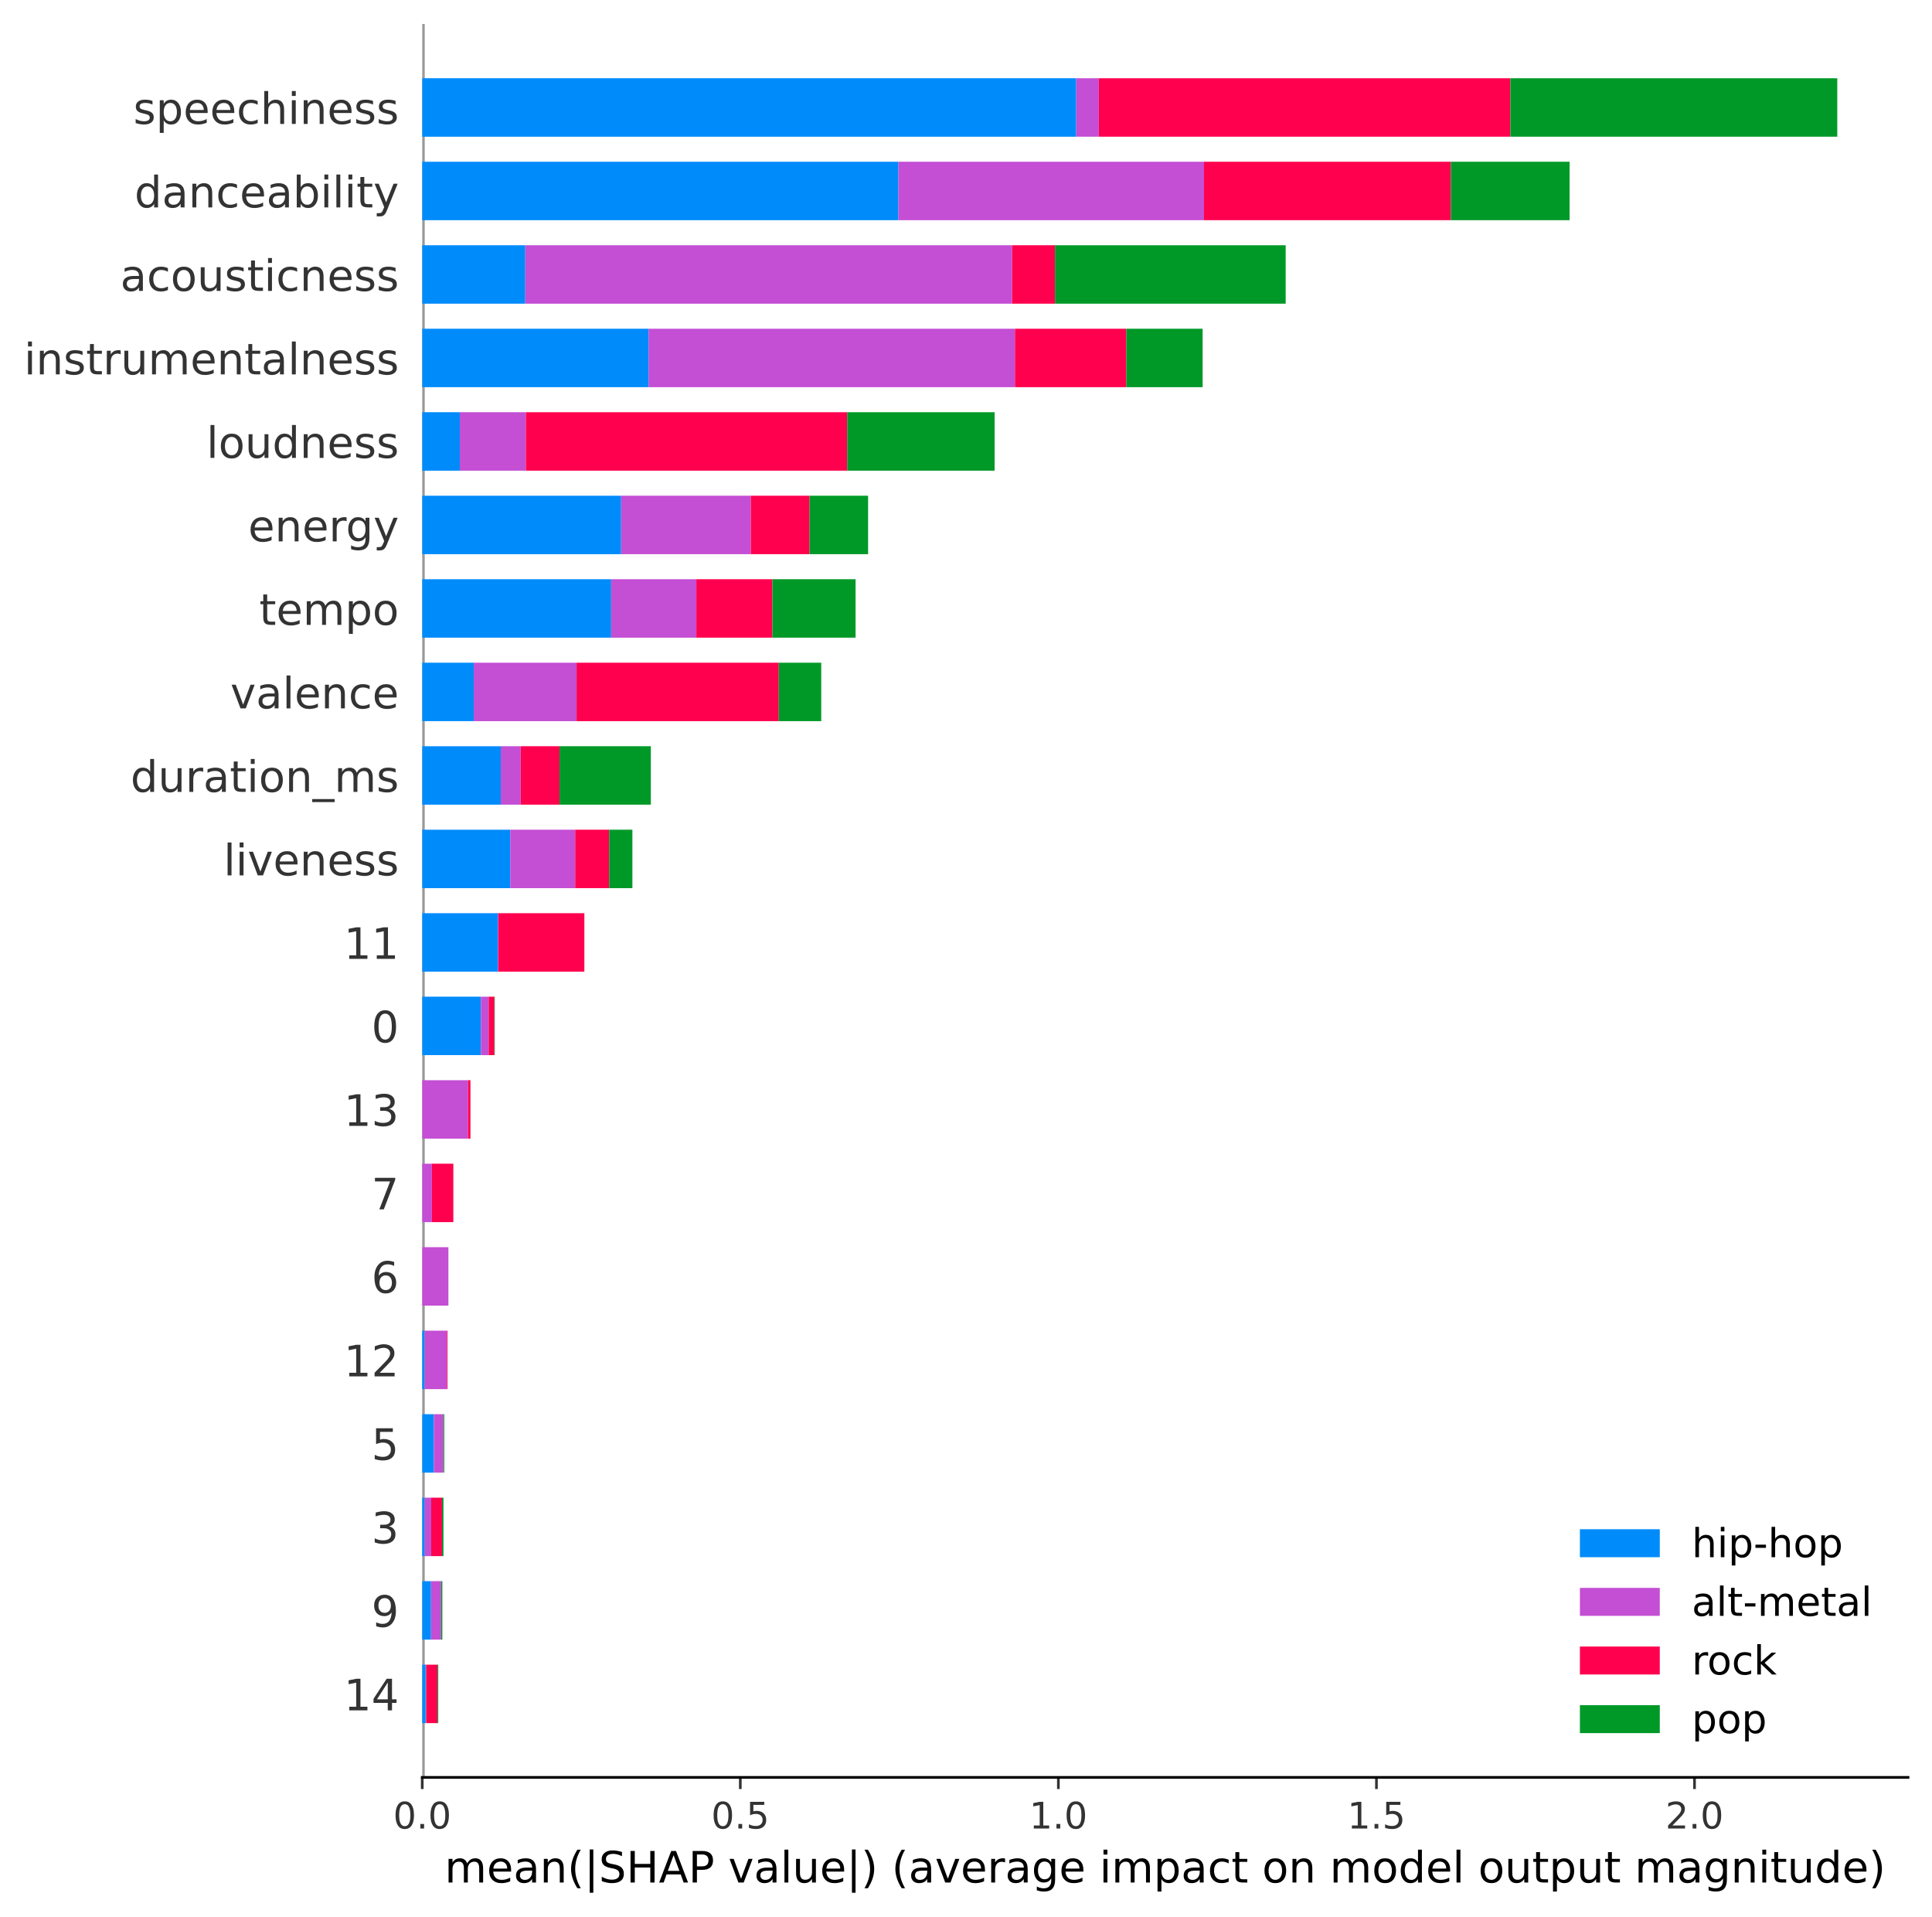 <?xml version="1.0" encoding="utf-8" standalone="no"?>
<!DOCTYPE svg PUBLIC "-//W3C//DTD SVG 1.1//EN"
  "http://www.w3.org/Graphics/SVG/1.1/DTD/svg11.dtd">
<!-- Created with matplotlib (https://matplotlib.org/) -->
<svg height="575.726pt" version="1.1" viewBox="0 0 580.459 575.726" width="580.459pt" xmlns="http://www.w3.org/2000/svg" xmlns:xlink="http://www.w3.org/1999/xlink">
 <defs>
  <style type="text/css">
*{stroke-linecap:butt;stroke-linejoin:round;}
  </style>
 </defs>
 <g id="figure_1">
  <g id="patch_1">
   <path d="M 0 575.726 
L 580.459 575.726 
L 580.459 0 
L 0 0 
z
" style="fill:#ffffff;"/>
  </g>
  <g id="axes_1">
   <g id="patch_2">
    <path d="M 126.859 533.88 
L 573.259 533.88 
L 573.259 7.2 
L 126.859 7.2 
z
" style="fill:#ffffff;"/>
   </g>
   <g id="line2d_1">
    <path clip-path="url(#pf72fa25161)" d="M 126.859 533.88 
L 126.859 7.2 
" style="fill:none;stroke:#999999;stroke-linecap:square;stroke-width:1.5;"/>
   </g>
   <g id="patch_3">
    <path clip-path="url(#pf72fa25161)" d="M 126.859 517.578 
L 127.901 517.578 
L 127.901 500.022 
L 126.859 500.022 
z
" style="fill:#008bfb;"/>
   </g>
   <g id="patch_4">
    <path clip-path="url(#pf72fa25161)" d="M 126.859 492.498 
L 129.501 492.498 
L 129.501 474.942 
L 126.859 474.942 
z
" style="fill:#008bfb;"/>
   </g>
   <g id="patch_5">
    <path clip-path="url(#pf72fa25161)" d="M 126.859 467.418 
L 127.61 467.418 
L 127.61 449.862 
L 126.859 449.862 
z
" style="fill:#008bfb;"/>
   </g>
   <g id="patch_6">
    <path clip-path="url(#pf72fa25161)" d="M 126.859 442.338 
L 130.352 442.338 
L 130.352 424.782 
L 126.859 424.782 
z
" style="fill:#008bfb;"/>
   </g>
   <g id="patch_7">
    <path clip-path="url(#pf72fa25161)" d="M 126.859 417.258 
L 127.59 417.258 
L 127.59 399.702 
L 126.859 399.702 
z
" style="fill:#008bfb;"/>
   </g>
   <g id="patch_8">
    <path clip-path="url(#pf72fa25161)" d="M 126.859 392.178 
L 126.859 392.178 
L 126.859 374.622 
L 126.859 374.622 
z
" style="fill:#008bfb;"/>
   </g>
   <g id="patch_9">
    <path clip-path="url(#pf72fa25161)" d="M 126.859 367.098 
L 126.859 367.098 
L 126.859 349.542 
L 126.859 349.542 
z
" style="fill:#008bfb;"/>
   </g>
   <g id="patch_10">
    <path clip-path="url(#pf72fa25161)" d="M 126.859 342.018 
L 126.859 342.018 
L 126.859 324.462 
L 126.859 324.462 
z
" style="fill:#008bfb;"/>
   </g>
   <g id="patch_11">
    <path clip-path="url(#pf72fa25161)" d="M 126.859 316.938 
L 144.492 316.938 
L 144.492 299.382 
L 126.859 299.382 
z
" style="fill:#008bfb;"/>
   </g>
   <g id="patch_12">
    <path clip-path="url(#pf72fa25161)" d="M 126.859 291.858 
L 149.553 291.858 
L 149.553 274.302 
L 126.859 274.302 
z
" style="fill:#008bfb;"/>
   </g>
   <g id="patch_13">
    <path clip-path="url(#pf72fa25161)" d="M 126.859 266.778 
L 153.298 266.778 
L 153.298 249.222 
L 126.859 249.222 
z
" style="fill:#008bfb;"/>
   </g>
   <g id="patch_14">
    <path clip-path="url(#pf72fa25161)" d="M 126.859 241.698 
L 150.453 241.698 
L 150.453 224.142 
L 126.859 224.142 
z
" style="fill:#008bfb;"/>
   </g>
   <g id="patch_15">
    <path clip-path="url(#pf72fa25161)" d="M 126.859 216.618 
L 142.336 216.618 
L 142.336 199.062 
L 126.859 199.062 
z
" style="fill:#008bfb;"/>
   </g>
   <g id="patch_16">
    <path clip-path="url(#pf72fa25161)" d="M 126.859 191.538 
L 183.623 191.538 
L 183.623 173.982 
L 126.859 173.982 
z
" style="fill:#008bfb;"/>
   </g>
   <g id="patch_17">
    <path clip-path="url(#pf72fa25161)" d="M 126.859 166.458 
L 186.623 166.458 
L 186.623 148.902 
L 126.859 148.902 
z
" style="fill:#008bfb;"/>
   </g>
   <g id="patch_18">
    <path clip-path="url(#pf72fa25161)" d="M 126.859 141.378 
L 138.146 141.378 
L 138.146 123.822 
L 126.859 123.822 
z
" style="fill:#008bfb;"/>
   </g>
   <g id="patch_19">
    <path clip-path="url(#pf72fa25161)" d="M 126.859 116.298 
L 194.873 116.298 
L 194.873 98.742 
L 126.859 98.742 
z
" style="fill:#008bfb;"/>
   </g>
   <g id="patch_20">
    <path clip-path="url(#pf72fa25161)" d="M 126.859 91.218 
L 157.82 91.218 
L 157.82 73.662 
L 126.859 73.662 
z
" style="fill:#008bfb;"/>
   </g>
   <g id="patch_21">
    <path clip-path="url(#pf72fa25161)" d="M 126.859 66.138 
L 269.934 66.138 
L 269.934 48.582 
L 126.859 48.582 
z
" style="fill:#008bfb;"/>
   </g>
   <g id="patch_22">
    <path clip-path="url(#pf72fa25161)" d="M 126.859 41.058 
L 323.347 41.058 
L 323.347 23.502 
L 126.859 23.502 
z
" style="fill:#008bfb;"/>
   </g>
   <g id="patch_23">
    <path clip-path="url(#pf72fa25161)" d="M 127.901 517.578 
L 128.038 517.578 
L 128.038 500.022 
L 127.901 500.022 
z
" style="fill:#c44ed4;"/>
   </g>
   <g id="patch_24">
    <path clip-path="url(#pf72fa25161)" d="M 129.501 492.498 
L 132.544 492.498 
L 132.544 474.942 
L 129.501 474.942 
z
" style="fill:#c44ed4;"/>
   </g>
   <g id="patch_25">
    <path clip-path="url(#pf72fa25161)" d="M 127.61 467.418 
L 129.558 467.418 
L 129.558 449.862 
L 127.61 449.862 
z
" style="fill:#c44ed4;"/>
   </g>
   <g id="patch_26">
    <path clip-path="url(#pf72fa25161)" d="M 130.352 442.338 
L 133.219 442.338 
L 133.219 424.782 
L 130.352 424.782 
z
" style="fill:#c44ed4;"/>
   </g>
   <g id="patch_27">
    <path clip-path="url(#pf72fa25161)" d="M 127.59 417.258 
L 134.285 417.258 
L 134.285 399.702 
L 127.59 399.702 
z
" style="fill:#c44ed4;"/>
   </g>
   <g id="patch_28">
    <path clip-path="url(#pf72fa25161)" d="M 126.859 392.178 
L 134.721 392.178 
L 134.721 374.622 
L 126.859 374.622 
z
" style="fill:#c44ed4;"/>
   </g>
   <g id="patch_29">
    <path clip-path="url(#pf72fa25161)" d="M 126.859 367.098 
L 129.763 367.098 
L 129.763 349.542 
L 126.859 349.542 
z
" style="fill:#c44ed4;"/>
   </g>
   <g id="patch_30">
    <path clip-path="url(#pf72fa25161)" d="M 126.859 342.018 
L 140.591 342.018 
L 140.591 324.462 
L 126.859 324.462 
z
" style="fill:#c44ed4;"/>
   </g>
   <g id="patch_31">
    <path clip-path="url(#pf72fa25161)" d="M 144.492 316.938 
L 146.815 316.938 
L 146.815 299.382 
L 144.492 299.382 
z
" style="fill:#c44ed4;"/>
   </g>
   <g id="patch_32">
    <path clip-path="url(#pf72fa25161)" d="M 149.553 291.858 
L 149.764 291.858 
L 149.764 274.302 
L 149.553 274.302 
z
" style="fill:#c44ed4;"/>
   </g>
   <g id="patch_33">
    <path clip-path="url(#pf72fa25161)" d="M 153.298 266.778 
L 172.811 266.778 
L 172.811 249.222 
L 153.298 249.222 
z
" style="fill:#c44ed4;"/>
   </g>
   <g id="patch_34">
    <path clip-path="url(#pf72fa25161)" d="M 150.453 241.698 
L 156.444 241.698 
L 156.444 224.142 
L 150.453 224.142 
z
" style="fill:#c44ed4;"/>
   </g>
   <g id="patch_35">
    <path clip-path="url(#pf72fa25161)" d="M 142.336 216.618 
L 173.233 216.618 
L 173.233 199.062 
L 142.336 199.062 
z
" style="fill:#c44ed4;"/>
   </g>
   <g id="patch_36">
    <path clip-path="url(#pf72fa25161)" d="M 183.623 191.538 
L 209.219 191.538 
L 209.219 173.982 
L 183.623 173.982 
z
" style="fill:#c44ed4;"/>
   </g>
   <g id="patch_37">
    <path clip-path="url(#pf72fa25161)" d="M 186.623 166.458 
L 225.564 166.458 
L 225.564 148.902 
L 186.623 148.902 
z
" style="fill:#c44ed4;"/>
   </g>
   <g id="patch_38">
    <path clip-path="url(#pf72fa25161)" d="M 138.146 141.378 
L 157.982 141.378 
L 157.982 123.822 
L 138.146 123.822 
z
" style="fill:#c44ed4;"/>
   </g>
   <g id="patch_39">
    <path clip-path="url(#pf72fa25161)" d="M 194.873 116.298 
L 304.936 116.298 
L 304.936 98.742 
L 194.873 98.742 
z
" style="fill:#c44ed4;"/>
   </g>
   <g id="patch_40">
    <path clip-path="url(#pf72fa25161)" d="M 157.82 91.218 
L 304.091 91.218 
L 304.091 73.662 
L 157.82 73.662 
z
" style="fill:#c44ed4;"/>
   </g>
   <g id="patch_41">
    <path clip-path="url(#pf72fa25161)" d="M 269.934 66.138 
L 361.737 66.138 
L 361.737 48.582 
L 269.934 48.582 
z
" style="fill:#c44ed4;"/>
   </g>
   <g id="patch_42">
    <path clip-path="url(#pf72fa25161)" d="M 323.347 41.058 
L 330.138 41.058 
L 330.138 23.502 
L 323.347 23.502 
z
" style="fill:#c44ed4;"/>
   </g>
   <g id="patch_43">
    <path clip-path="url(#pf72fa25161)" d="M 128.038 517.578 
L 131.444 517.578 
L 131.444 500.022 
L 128.038 500.022 
z
" style="fill:#ff004f;"/>
   </g>
   <g id="patch_44">
    <path clip-path="url(#pf72fa25161)" d="M 132.544 492.498 
L 132.544 492.498 
L 132.544 474.942 
L 132.544 474.942 
z
" style="fill:#ff004f;"/>
   </g>
   <g id="patch_45">
    <path clip-path="url(#pf72fa25161)" d="M 129.558 467.418 
L 132.801 467.418 
L 132.801 449.862 
L 129.558 449.862 
z
" style="fill:#ff004f;"/>
   </g>
   <g id="patch_46">
    <path clip-path="url(#pf72fa25161)" d="M 133.219 442.338 
L 133.219 442.338 
L 133.219 424.782 
L 133.219 424.782 
z
" style="fill:#ff004f;"/>
   </g>
   <g id="patch_47">
    <path clip-path="url(#pf72fa25161)" d="M 134.285 417.258 
L 134.482 417.258 
L 134.482 399.702 
L 134.285 399.702 
z
" style="fill:#ff004f;"/>
   </g>
   <g id="patch_48">
    <path clip-path="url(#pf72fa25161)" d="M 134.721 392.178 
L 134.721 392.178 
L 134.721 374.622 
L 134.721 374.622 
z
" style="fill:#ff004f;"/>
   </g>
   <g id="patch_49">
    <path clip-path="url(#pf72fa25161)" d="M 129.763 367.098 
L 136.204 367.098 
L 136.204 349.542 
L 129.763 349.542 
z
" style="fill:#ff004f;"/>
   </g>
   <g id="patch_50">
    <path clip-path="url(#pf72fa25161)" d="M 140.591 342.018 
L 141.345 342.018 
L 141.345 324.462 
L 140.591 324.462 
z
" style="fill:#ff004f;"/>
   </g>
   <g id="patch_51">
    <path clip-path="url(#pf72fa25161)" d="M 146.815 316.938 
L 148.543 316.938 
L 148.543 299.382 
L 146.815 299.382 
z
" style="fill:#ff004f;"/>
   </g>
   <g id="patch_52">
    <path clip-path="url(#pf72fa25161)" d="M 149.764 291.858 
L 175.568 291.858 
L 175.568 274.302 
L 149.764 274.302 
z
" style="fill:#ff004f;"/>
   </g>
   <g id="patch_53">
    <path clip-path="url(#pf72fa25161)" d="M 172.811 266.778 
L 183.025 266.778 
L 183.025 249.222 
L 172.811 249.222 
z
" style="fill:#ff004f;"/>
   </g>
   <g id="patch_54">
    <path clip-path="url(#pf72fa25161)" d="M 156.444 241.698 
L 168.089 241.698 
L 168.089 224.142 
L 156.444 224.142 
z
" style="fill:#ff004f;"/>
   </g>
   <g id="patch_55">
    <path clip-path="url(#pf72fa25161)" d="M 173.233 216.618 
L 233.984 216.618 
L 233.984 199.062 
L 173.233 199.062 
z
" style="fill:#ff004f;"/>
   </g>
   <g id="patch_56">
    <path clip-path="url(#pf72fa25161)" d="M 209.219 191.538 
L 232.06 191.538 
L 232.06 173.982 
L 209.219 173.982 
z
" style="fill:#ff004f;"/>
   </g>
   <g id="patch_57">
    <path clip-path="url(#pf72fa25161)" d="M 225.564 166.458 
L 243.229 166.458 
L 243.229 148.902 
L 225.564 148.902 
z
" style="fill:#ff004f;"/>
   </g>
   <g id="patch_58">
    <path clip-path="url(#pf72fa25161)" d="M 157.982 141.378 
L 254.544 141.378 
L 254.544 123.822 
L 157.982 123.822 
z
" style="fill:#ff004f;"/>
   </g>
   <g id="patch_59">
    <path clip-path="url(#pf72fa25161)" d="M 304.936 116.298 
L 338.392 116.298 
L 338.392 98.742 
L 304.936 98.742 
z
" style="fill:#ff004f;"/>
   </g>
   <g id="patch_60">
    <path clip-path="url(#pf72fa25161)" d="M 304.091 91.218 
L 316.969 91.218 
L 316.969 73.662 
L 304.091 73.662 
z
" style="fill:#ff004f;"/>
   </g>
   <g id="patch_61">
    <path clip-path="url(#pf72fa25161)" d="M 361.737 66.138 
L 435.911 66.138 
L 435.911 48.582 
L 361.737 48.582 
z
" style="fill:#ff004f;"/>
   </g>
   <g id="patch_62">
    <path clip-path="url(#pf72fa25161)" d="M 330.138 41.058 
L 453.784 41.058 
L 453.784 23.502 
L 330.138 23.502 
z
" style="fill:#ff004f;"/>
   </g>
   <g id="patch_63">
    <path clip-path="url(#pf72fa25161)" d="M 131.444 517.578 
L 131.68 517.578 
L 131.68 500.022 
L 131.444 500.022 
z
" style="fill:#009928;"/>
   </g>
   <g id="patch_64">
    <path clip-path="url(#pf72fa25161)" d="M 132.544 492.498 
L 132.901 492.498 
L 132.901 474.942 
L 132.544 474.942 
z
" style="fill:#009928;"/>
   </g>
   <g id="patch_65">
    <path clip-path="url(#pf72fa25161)" d="M 132.801 467.418 
L 133.241 467.418 
L 133.241 449.862 
L 132.801 449.862 
z
" style="fill:#009928;"/>
   </g>
   <g id="patch_66">
    <path clip-path="url(#pf72fa25161)" d="M 133.219 442.338 
L 133.471 442.338 
L 133.471 424.782 
L 133.219 424.782 
z
" style="fill:#009928;"/>
   </g>
   <g id="patch_67">
    <path clip-path="url(#pf72fa25161)" d="M 134.482 417.258 
L 134.482 417.258 
L 134.482 399.702 
L 134.482 399.702 
z
" style="fill:#009928;"/>
   </g>
   <g id="patch_68">
    <path clip-path="url(#pf72fa25161)" d="M 134.721 392.178 
L 134.721 392.178 
L 134.721 374.622 
L 134.721 374.622 
z
" style="fill:#009928;"/>
   </g>
   <g id="patch_69">
    <path clip-path="url(#pf72fa25161)" d="M 136.204 367.098 
L 136.204 367.098 
L 136.204 349.542 
L 136.204 349.542 
z
" style="fill:#009928;"/>
   </g>
   <g id="patch_70">
    <path clip-path="url(#pf72fa25161)" d="M 141.345 342.018 
L 141.345 342.018 
L 141.345 324.462 
L 141.345 324.462 
z
" style="fill:#009928;"/>
   </g>
   <g id="patch_71">
    <path clip-path="url(#pf72fa25161)" d="M 148.543 316.938 
L 148.658 316.938 
L 148.658 299.382 
L 148.543 299.382 
z
" style="fill:#009928;"/>
   </g>
   <g id="patch_72">
    <path clip-path="url(#pf72fa25161)" d="M 175.568 291.858 
L 175.568 291.858 
L 175.568 274.302 
L 175.568 274.302 
z
" style="fill:#009928;"/>
   </g>
   <g id="patch_73">
    <path clip-path="url(#pf72fa25161)" d="M 183.025 266.778 
L 190 266.778 
L 190 249.222 
L 183.025 249.222 
z
" style="fill:#009928;"/>
   </g>
   <g id="patch_74">
    <path clip-path="url(#pf72fa25161)" d="M 168.089 241.698 
L 195.545 241.698 
L 195.545 224.142 
L 168.089 224.142 
z
" style="fill:#009928;"/>
   </g>
   <g id="patch_75">
    <path clip-path="url(#pf72fa25161)" d="M 233.984 216.618 
L 246.735 216.618 
L 246.735 199.062 
L 233.984 199.062 
z
" style="fill:#009928;"/>
   </g>
   <g id="patch_76">
    <path clip-path="url(#pf72fa25161)" d="M 232.06 191.538 
L 257.054 191.538 
L 257.054 173.982 
L 232.06 173.982 
z
" style="fill:#009928;"/>
   </g>
   <g id="patch_77">
    <path clip-path="url(#pf72fa25161)" d="M 243.229 166.458 
L 260.817 166.458 
L 260.817 148.902 
L 243.229 148.902 
z
" style="fill:#009928;"/>
   </g>
   <g id="patch_78">
    <path clip-path="url(#pf72fa25161)" d="M 254.544 141.378 
L 298.831 141.378 
L 298.831 123.822 
L 254.544 123.822 
z
" style="fill:#009928;"/>
   </g>
   <g id="patch_79">
    <path clip-path="url(#pf72fa25161)" d="M 338.392 116.298 
L 361.326 116.298 
L 361.326 98.742 
L 338.392 98.742 
z
" style="fill:#009928;"/>
   </g>
   <g id="patch_80">
    <path clip-path="url(#pf72fa25161)" d="M 316.969 91.218 
L 386.273 91.218 
L 386.273 73.662 
L 316.969 73.662 
z
" style="fill:#009928;"/>
   </g>
   <g id="patch_81">
    <path clip-path="url(#pf72fa25161)" d="M 435.911 66.138 
L 471.577 66.138 
L 471.577 48.582 
L 435.911 48.582 
z
" style="fill:#009928;"/>
   </g>
   <g id="patch_82">
    <path clip-path="url(#pf72fa25161)" d="M 453.784 41.058 
L 552.002 41.058 
L 552.002 23.502 
L 453.784 23.502 
z
" style="fill:#009928;"/>
   </g>
   <g id="matplotlib.axis_1">
    <g id="xtick_1">
     <g id="line2d_2">
      <defs>
       <path d="M 0 0 
L 0 3.5 
" id="mc606ac7e5a" style="stroke:#333333;stroke-width:0.8;"/>
      </defs>
      <g>
       <use style="fill:#333333;stroke:#333333;stroke-width:0.8;" x="126.859" xlink:href="#mc606ac7e5a" y="533.88"/>
      </g>
     </g>
     <g id="text_1">
      <!-- 0.0 -->
      <defs>
       <path d="M 31.781 66.406 
Q 24.172 66.406 20.328 58.906 
Q 16.5 51.422 16.5 36.375 
Q 16.5 21.391 20.328 13.891 
Q 24.172 6.391 31.781 6.391 
Q 39.453 6.391 43.281 13.891 
Q 47.125 21.391 47.125 36.375 
Q 47.125 51.422 43.281 58.906 
Q 39.453 66.406 31.781 66.406 
z
M 31.781 74.219 
Q 44.047 74.219 50.516 64.516 
Q 56.984 54.828 56.984 36.375 
Q 56.984 17.969 50.516 8.266 
Q 44.047 -1.422 31.781 -1.422 
Q 19.531 -1.422 13.062 8.266 
Q 6.594 17.969 6.594 36.375 
Q 6.594 54.828 13.062 64.516 
Q 19.531 74.219 31.781 74.219 
z
" id="DejaVuSans-48"/>
       <path d="M 10.688 12.406 
L 21 12.406 
L 21 0 
L 10.688 0 
z
" id="DejaVuSans-46"/>
      </defs>
      <g style="fill:#333333;" transform="translate(118.112 549.238)scale(0.11 -0.11)">
       <use xlink:href="#DejaVuSans-48"/>
       <use x="63.623" xlink:href="#DejaVuSans-46"/>
       <use x="95.41" xlink:href="#DejaVuSans-48"/>
      </g>
     </g>
    </g>
    <g id="xtick_2">
     <g id="line2d_3">
      <g>
       <use style="fill:#333333;stroke:#333333;stroke-width:0.8;" x="222.421" xlink:href="#mc606ac7e5a" y="533.88"/>
      </g>
     </g>
     <g id="text_2">
      <!-- 0.5 -->
      <defs>
       <path d="M 10.797 72.906 
L 49.516 72.906 
L 49.516 64.594 
L 19.828 64.594 
L 19.828 46.734 
Q 21.969 47.469 24.109 47.828 
Q 26.266 48.188 28.422 48.188 
Q 40.625 48.188 47.75 41.5 
Q 54.891 34.812 54.891 23.391 
Q 54.891 11.625 47.562 5.094 
Q 40.234 -1.422 26.906 -1.422 
Q 22.312 -1.422 17.547 -0.641 
Q 12.797 0.141 7.719 1.703 
L 7.719 11.625 
Q 12.109 9.234 16.797 8.062 
Q 21.484 6.891 26.703 6.891 
Q 35.156 6.891 40.078 11.328 
Q 45.016 15.766 45.016 23.391 
Q 45.016 31 40.078 35.438 
Q 35.156 39.891 26.703 39.891 
Q 22.75 39.891 18.812 39.016 
Q 14.891 38.141 10.797 36.281 
z
" id="DejaVuSans-53"/>
      </defs>
      <g style="fill:#333333;" transform="translate(213.674 549.238)scale(0.11 -0.11)">
       <use xlink:href="#DejaVuSans-48"/>
       <use x="63.623" xlink:href="#DejaVuSans-46"/>
       <use x="95.41" xlink:href="#DejaVuSans-53"/>
      </g>
     </g>
    </g>
    <g id="xtick_3">
     <g id="line2d_4">
      <g>
       <use style="fill:#333333;stroke:#333333;stroke-width:0.8;" x="317.983" xlink:href="#mc606ac7e5a" y="533.88"/>
      </g>
     </g>
     <g id="text_3">
      <!-- 1.0 -->
      <defs>
       <path d="M 12.406 8.297 
L 28.516 8.297 
L 28.516 63.922 
L 10.984 60.406 
L 10.984 69.391 
L 28.422 72.906 
L 38.281 72.906 
L 38.281 8.297 
L 54.391 8.297 
L 54.391 0 
L 12.406 0 
z
" id="DejaVuSans-49"/>
      </defs>
      <g style="fill:#333333;" transform="translate(309.236 549.238)scale(0.11 -0.11)">
       <use xlink:href="#DejaVuSans-49"/>
       <use x="63.623" xlink:href="#DejaVuSans-46"/>
       <use x="95.41" xlink:href="#DejaVuSans-48"/>
      </g>
     </g>
    </g>
    <g id="xtick_4">
     <g id="line2d_5">
      <g>
       <use style="fill:#333333;stroke:#333333;stroke-width:0.8;" x="413.545" xlink:href="#mc606ac7e5a" y="533.88"/>
      </g>
     </g>
     <g id="text_4">
      <!-- 1.5 -->
      <g style="fill:#333333;" transform="translate(404.798 549.238)scale(0.11 -0.11)">
       <use xlink:href="#DejaVuSans-49"/>
       <use x="63.623" xlink:href="#DejaVuSans-46"/>
       <use x="95.41" xlink:href="#DejaVuSans-53"/>
      </g>
     </g>
    </g>
    <g id="xtick_5">
     <g id="line2d_6">
      <g>
       <use style="fill:#333333;stroke:#333333;stroke-width:0.8;" x="509.107" xlink:href="#mc606ac7e5a" y="533.88"/>
      </g>
     </g>
     <g id="text_5">
      <!-- 2.0 -->
      <defs>
       <path d="M 19.188 8.297 
L 53.609 8.297 
L 53.609 0 
L 7.328 0 
L 7.328 8.297 
Q 12.938 14.109 22.625 23.891 
Q 32.328 33.688 34.812 36.531 
Q 39.547 41.844 41.422 45.531 
Q 43.312 49.219 43.312 52.781 
Q 43.312 58.594 39.234 62.25 
Q 35.156 65.922 28.609 65.922 
Q 23.969 65.922 18.812 64.312 
Q 13.672 62.703 7.812 59.422 
L 7.812 69.391 
Q 13.766 71.781 18.938 73 
Q 24.125 74.219 28.422 74.219 
Q 39.75 74.219 46.484 68.547 
Q 53.219 62.891 53.219 53.422 
Q 53.219 48.922 51.531 44.891 
Q 49.859 40.875 45.406 35.406 
Q 44.188 33.984 37.641 27.219 
Q 31.109 20.453 19.188 8.297 
z
" id="DejaVuSans-50"/>
      </defs>
      <g style="fill:#333333;" transform="translate(500.36 549.238)scale(0.11 -0.11)">
       <use xlink:href="#DejaVuSans-50"/>
       <use x="63.623" xlink:href="#DejaVuSans-46"/>
       <use x="95.41" xlink:href="#DejaVuSans-48"/>
      </g>
     </g>
    </g>
    <g id="text_6">
     <!-- mean(|SHAP value|) (average impact on model output magnitude) -->
     <defs>
      <path d="M 52 44.188 
Q 55.375 50.25 60.062 53.125 
Q 64.75 56 71.094 56 
Q 79.641 56 84.281 50.016 
Q 88.922 44.047 88.922 33.016 
L 88.922 0 
L 79.891 0 
L 79.891 32.719 
Q 79.891 40.578 77.094 44.375 
Q 74.312 48.188 68.609 48.188 
Q 61.625 48.188 57.562 43.547 
Q 53.516 38.922 53.516 30.906 
L 53.516 0 
L 44.484 0 
L 44.484 32.719 
Q 44.484 40.625 41.703 44.406 
Q 38.922 48.188 33.109 48.188 
Q 26.219 48.188 22.156 43.531 
Q 18.109 38.875 18.109 30.906 
L 18.109 0 
L 9.078 0 
L 9.078 54.688 
L 18.109 54.688 
L 18.109 46.188 
Q 21.188 51.219 25.484 53.609 
Q 29.781 56 35.688 56 
Q 41.656 56 45.828 52.969 
Q 50 49.953 52 44.188 
z
" id="DejaVuSans-109"/>
      <path d="M 56.203 29.594 
L 56.203 25.203 
L 14.891 25.203 
Q 15.484 15.922 20.484 11.062 
Q 25.484 6.203 34.422 6.203 
Q 39.594 6.203 44.453 7.469 
Q 49.312 8.734 54.109 11.281 
L 54.109 2.781 
Q 49.266 0.734 44.188 -0.344 
Q 39.109 -1.422 33.891 -1.422 
Q 20.797 -1.422 13.156 6.188 
Q 5.516 13.812 5.516 26.812 
Q 5.516 40.234 12.766 48.109 
Q 20.016 56 32.328 56 
Q 43.359 56 49.781 48.891 
Q 56.203 41.797 56.203 29.594 
z
M 47.219 32.234 
Q 47.125 39.594 43.094 43.984 
Q 39.062 48.391 32.422 48.391 
Q 24.906 48.391 20.391 44.141 
Q 15.875 39.891 15.188 32.172 
z
" id="DejaVuSans-101"/>
      <path d="M 34.281 27.484 
Q 23.391 27.484 19.188 25 
Q 14.984 22.516 14.984 16.5 
Q 14.984 11.719 18.141 8.906 
Q 21.297 6.109 26.703 6.109 
Q 34.188 6.109 38.703 11.406 
Q 43.219 16.703 43.219 25.484 
L 43.219 27.484 
z
M 52.203 31.203 
L 52.203 0 
L 43.219 0 
L 43.219 8.297 
Q 40.141 3.328 35.547 0.953 
Q 30.953 -1.422 24.312 -1.422 
Q 15.922 -1.422 10.953 3.297 
Q 6 8.016 6 15.922 
Q 6 25.141 12.172 29.828 
Q 18.359 34.516 30.609 34.516 
L 43.219 34.516 
L 43.219 35.406 
Q 43.219 41.609 39.141 45 
Q 35.062 48.391 27.688 48.391 
Q 23 48.391 18.547 47.266 
Q 14.109 46.141 10.016 43.891 
L 10.016 52.203 
Q 14.938 54.109 19.578 55.047 
Q 24.219 56 28.609 56 
Q 40.484 56 46.344 49.844 
Q 52.203 43.703 52.203 31.203 
z
" id="DejaVuSans-97"/>
      <path d="M 54.891 33.016 
L 54.891 0 
L 45.906 0 
L 45.906 32.719 
Q 45.906 40.484 42.875 44.328 
Q 39.844 48.188 33.797 48.188 
Q 26.516 48.188 22.312 43.547 
Q 18.109 38.922 18.109 30.906 
L 18.109 0 
L 9.078 0 
L 9.078 54.688 
L 18.109 54.688 
L 18.109 46.188 
Q 21.344 51.125 25.703 53.562 
Q 30.078 56 35.797 56 
Q 45.219 56 50.047 50.172 
Q 54.891 44.344 54.891 33.016 
z
" id="DejaVuSans-110"/>
      <path d="M 31 75.875 
Q 24.469 64.656 21.281 53.656 
Q 18.109 42.672 18.109 31.391 
Q 18.109 20.125 21.312 9.062 
Q 24.516 -2 31 -13.188 
L 23.188 -13.188 
Q 15.875 -1.703 12.234 9.375 
Q 8.594 20.453 8.594 31.391 
Q 8.594 42.281 12.203 53.312 
Q 15.828 64.359 23.188 75.875 
z
" id="DejaVuSans-40"/>
      <path d="M 21 76.422 
L 21 -23.578 
L 12.703 -23.578 
L 12.703 76.422 
z
" id="DejaVuSans-124"/>
      <path d="M 53.516 70.516 
L 53.516 60.891 
Q 47.906 63.578 42.922 64.891 
Q 37.938 66.219 33.297 66.219 
Q 25.25 66.219 20.875 63.094 
Q 16.5 59.969 16.5 54.203 
Q 16.5 49.359 19.406 46.891 
Q 22.312 44.438 30.422 42.922 
L 36.375 41.703 
Q 47.406 39.594 52.656 34.297 
Q 57.906 29 57.906 20.125 
Q 57.906 9.516 50.797 4.047 
Q 43.703 -1.422 29.984 -1.422 
Q 24.812 -1.422 18.969 -0.25 
Q 13.141 0.922 6.891 3.219 
L 6.891 13.375 
Q 12.891 10.016 18.656 8.297 
Q 24.422 6.594 29.984 6.594 
Q 38.422 6.594 43.016 9.906 
Q 47.609 13.234 47.609 19.391 
Q 47.609 24.75 44.312 27.781 
Q 41.016 30.812 33.5 32.328 
L 27.484 33.5 
Q 16.453 35.688 11.516 40.375 
Q 6.594 45.062 6.594 53.422 
Q 6.594 63.094 13.406 68.656 
Q 20.219 74.219 32.172 74.219 
Q 37.312 74.219 42.625 73.281 
Q 47.953 72.359 53.516 70.516 
z
" id="DejaVuSans-83"/>
      <path d="M 9.812 72.906 
L 19.672 72.906 
L 19.672 43.016 
L 55.516 43.016 
L 55.516 72.906 
L 65.375 72.906 
L 65.375 0 
L 55.516 0 
L 55.516 34.719 
L 19.672 34.719 
L 19.672 0 
L 9.812 0 
z
" id="DejaVuSans-72"/>
      <path d="M 34.188 63.188 
L 20.797 26.906 
L 47.609 26.906 
z
M 28.609 72.906 
L 39.797 72.906 
L 67.578 0 
L 57.328 0 
L 50.688 18.703 
L 17.828 18.703 
L 11.188 0 
L 0.781 0 
z
" id="DejaVuSans-65"/>
      <path d="M 19.672 64.797 
L 19.672 37.406 
L 32.078 37.406 
Q 38.969 37.406 42.719 40.969 
Q 46.484 44.531 46.484 51.125 
Q 46.484 57.672 42.719 61.234 
Q 38.969 64.797 32.078 64.797 
z
M 9.812 72.906 
L 32.078 72.906 
Q 44.344 72.906 50.609 67.359 
Q 56.891 61.812 56.891 51.125 
Q 56.891 40.328 50.609 34.812 
Q 44.344 29.297 32.078 29.297 
L 19.672 29.297 
L 19.672 0 
L 9.812 0 
z
" id="DejaVuSans-80"/>
      <path id="DejaVuSans-32"/>
      <path d="M 2.984 54.688 
L 12.5 54.688 
L 29.594 8.797 
L 46.688 54.688 
L 56.203 54.688 
L 35.688 0 
L 23.484 0 
z
" id="DejaVuSans-118"/>
      <path d="M 9.422 75.984 
L 18.406 75.984 
L 18.406 0 
L 9.422 0 
z
" id="DejaVuSans-108"/>
      <path d="M 8.5 21.578 
L 8.5 54.688 
L 17.484 54.688 
L 17.484 21.922 
Q 17.484 14.156 20.5 10.266 
Q 23.531 6.391 29.594 6.391 
Q 36.859 6.391 41.078 11.031 
Q 45.312 15.672 45.312 23.688 
L 45.312 54.688 
L 54.297 54.688 
L 54.297 0 
L 45.312 0 
L 45.312 8.406 
Q 42.047 3.422 37.719 1 
Q 33.406 -1.422 27.688 -1.422 
Q 18.266 -1.422 13.375 4.438 
Q 8.5 10.297 8.5 21.578 
z
M 31.109 56 
z
" id="DejaVuSans-117"/>
      <path d="M 8.016 75.875 
L 15.828 75.875 
Q 23.141 64.359 26.781 53.312 
Q 30.422 42.281 30.422 31.391 
Q 30.422 20.453 26.781 9.375 
Q 23.141 -1.703 15.828 -13.188 
L 8.016 -13.188 
Q 14.5 -2 17.703 9.062 
Q 20.906 20.125 20.906 31.391 
Q 20.906 42.672 17.703 53.656 
Q 14.5 64.656 8.016 75.875 
z
" id="DejaVuSans-41"/>
      <path d="M 41.109 46.297 
Q 39.594 47.172 37.812 47.578 
Q 36.031 48 33.891 48 
Q 26.266 48 22.188 43.047 
Q 18.109 38.094 18.109 28.812 
L 18.109 0 
L 9.078 0 
L 9.078 54.688 
L 18.109 54.688 
L 18.109 46.188 
Q 20.953 51.172 25.484 53.578 
Q 30.031 56 36.531 56 
Q 37.453 56 38.578 55.875 
Q 39.703 55.766 41.062 55.516 
z
" id="DejaVuSans-114"/>
      <path d="M 45.406 27.984 
Q 45.406 37.75 41.375 43.109 
Q 37.359 48.484 30.078 48.484 
Q 22.859 48.484 18.828 43.109 
Q 14.797 37.75 14.797 27.984 
Q 14.797 18.266 18.828 12.891 
Q 22.859 7.516 30.078 7.516 
Q 37.359 7.516 41.375 12.891 
Q 45.406 18.266 45.406 27.984 
z
M 54.391 6.781 
Q 54.391 -7.172 48.188 -13.984 
Q 42 -20.797 29.203 -20.797 
Q 24.469 -20.797 20.266 -20.094 
Q 16.062 -19.391 12.109 -17.922 
L 12.109 -9.188 
Q 16.062 -11.328 19.922 -12.344 
Q 23.781 -13.375 27.781 -13.375 
Q 36.625 -13.375 41.016 -8.766 
Q 45.406 -4.156 45.406 5.172 
L 45.406 9.625 
Q 42.625 4.781 38.281 2.391 
Q 33.938 0 27.875 0 
Q 17.828 0 11.672 7.656 
Q 5.516 15.328 5.516 27.984 
Q 5.516 40.672 11.672 48.328 
Q 17.828 56 27.875 56 
Q 33.938 56 38.281 53.609 
Q 42.625 51.219 45.406 46.391 
L 45.406 54.688 
L 54.391 54.688 
z
" id="DejaVuSans-103"/>
      <path d="M 9.422 54.688 
L 18.406 54.688 
L 18.406 0 
L 9.422 0 
z
M 9.422 75.984 
L 18.406 75.984 
L 18.406 64.594 
L 9.422 64.594 
z
" id="DejaVuSans-105"/>
      <path d="M 18.109 8.203 
L 18.109 -20.797 
L 9.078 -20.797 
L 9.078 54.688 
L 18.109 54.688 
L 18.109 46.391 
Q 20.953 51.266 25.266 53.625 
Q 29.594 56 35.594 56 
Q 45.562 56 51.781 48.094 
Q 58.016 40.188 58.016 27.297 
Q 58.016 14.406 51.781 6.484 
Q 45.562 -1.422 35.594 -1.422 
Q 29.594 -1.422 25.266 0.953 
Q 20.953 3.328 18.109 8.203 
z
M 48.688 27.297 
Q 48.688 37.203 44.609 42.844 
Q 40.531 48.484 33.406 48.484 
Q 26.266 48.484 22.188 42.844 
Q 18.109 37.203 18.109 27.297 
Q 18.109 17.391 22.188 11.75 
Q 26.266 6.109 33.406 6.109 
Q 40.531 6.109 44.609 11.75 
Q 48.688 17.391 48.688 27.297 
z
" id="DejaVuSans-112"/>
      <path d="M 48.781 52.594 
L 48.781 44.188 
Q 44.969 46.297 41.141 47.344 
Q 37.312 48.391 33.406 48.391 
Q 24.656 48.391 19.812 42.844 
Q 14.984 37.312 14.984 27.297 
Q 14.984 17.281 19.812 11.734 
Q 24.656 6.203 33.406 6.203 
Q 37.312 6.203 41.141 7.25 
Q 44.969 8.297 48.781 10.406 
L 48.781 2.094 
Q 45.016 0.344 40.984 -0.531 
Q 36.969 -1.422 32.422 -1.422 
Q 20.062 -1.422 12.781 6.344 
Q 5.516 14.109 5.516 27.297 
Q 5.516 40.672 12.859 48.328 
Q 20.219 56 33.016 56 
Q 37.156 56 41.109 55.141 
Q 45.062 54.297 48.781 52.594 
z
" id="DejaVuSans-99"/>
      <path d="M 18.312 70.219 
L 18.312 54.688 
L 36.812 54.688 
L 36.812 47.703 
L 18.312 47.703 
L 18.312 18.016 
Q 18.312 11.328 20.141 9.422 
Q 21.969 7.516 27.594 7.516 
L 36.812 7.516 
L 36.812 0 
L 27.594 0 
Q 17.188 0 13.234 3.875 
Q 9.281 7.766 9.281 18.016 
L 9.281 47.703 
L 2.688 47.703 
L 2.688 54.688 
L 9.281 54.688 
L 9.281 70.219 
z
" id="DejaVuSans-116"/>
      <path d="M 30.609 48.391 
Q 23.391 48.391 19.188 42.75 
Q 14.984 37.109 14.984 27.297 
Q 14.984 17.484 19.156 11.844 
Q 23.344 6.203 30.609 6.203 
Q 37.797 6.203 41.984 11.859 
Q 46.188 17.531 46.188 27.297 
Q 46.188 37.016 41.984 42.703 
Q 37.797 48.391 30.609 48.391 
z
M 30.609 56 
Q 42.328 56 49.016 48.375 
Q 55.719 40.766 55.719 27.297 
Q 55.719 13.875 49.016 6.219 
Q 42.328 -1.422 30.609 -1.422 
Q 18.844 -1.422 12.172 6.219 
Q 5.516 13.875 5.516 27.297 
Q 5.516 40.766 12.172 48.375 
Q 18.844 56 30.609 56 
z
" id="DejaVuSans-111"/>
      <path d="M 45.406 46.391 
L 45.406 75.984 
L 54.391 75.984 
L 54.391 0 
L 45.406 0 
L 45.406 8.203 
Q 42.578 3.328 38.25 0.953 
Q 33.938 -1.422 27.875 -1.422 
Q 17.969 -1.422 11.734 6.484 
Q 5.516 14.406 5.516 27.297 
Q 5.516 40.188 11.734 48.094 
Q 17.969 56 27.875 56 
Q 33.938 56 38.25 53.625 
Q 42.578 51.266 45.406 46.391 
z
M 14.797 27.297 
Q 14.797 17.391 18.875 11.75 
Q 22.953 6.109 30.078 6.109 
Q 37.203 6.109 41.297 11.75 
Q 45.406 17.391 45.406 27.297 
Q 45.406 37.203 41.297 42.844 
Q 37.203 48.484 30.078 48.484 
Q 22.953 48.484 18.875 42.844 
Q 14.797 37.203 14.797 27.297 
z
" id="DejaVuSans-100"/>
     </defs>
     <g transform="translate(133.59 565.461)scale(0.13 -0.13)">
      <use xlink:href="#DejaVuSans-109"/>
      <use x="97.412" xlink:href="#DejaVuSans-101"/>
      <use x="158.936" xlink:href="#DejaVuSans-97"/>
      <use x="220.215" xlink:href="#DejaVuSans-110"/>
      <use x="283.594" xlink:href="#DejaVuSans-40"/>
      <use x="322.607" xlink:href="#DejaVuSans-124"/>
      <use x="356.299" xlink:href="#DejaVuSans-83"/>
      <use x="419.775" xlink:href="#DejaVuSans-72"/>
      <use x="494.971" xlink:href="#DejaVuSans-65"/>
      <use x="563.379" xlink:href="#DejaVuSans-80"/>
      <use x="623.682" xlink:href="#DejaVuSans-32"/>
      <use x="655.469" xlink:href="#DejaVuSans-118"/>
      <use x="714.648" xlink:href="#DejaVuSans-97"/>
      <use x="775.928" xlink:href="#DejaVuSans-108"/>
      <use x="803.711" xlink:href="#DejaVuSans-117"/>
      <use x="867.09" xlink:href="#DejaVuSans-101"/>
      <use x="928.613" xlink:href="#DejaVuSans-124"/>
      <use x="962.305" xlink:href="#DejaVuSans-41"/>
      <use x="1001.318" xlink:href="#DejaVuSans-32"/>
      <use x="1033.105" xlink:href="#DejaVuSans-40"/>
      <use x="1072.119" xlink:href="#DejaVuSans-97"/>
      <use x="1133.398" xlink:href="#DejaVuSans-118"/>
      <use x="1192.578" xlink:href="#DejaVuSans-101"/>
      <use x="1254.102" xlink:href="#DejaVuSans-114"/>
      <use x="1295.215" xlink:href="#DejaVuSans-97"/>
      <use x="1356.494" xlink:href="#DejaVuSans-103"/>
      <use x="1419.971" xlink:href="#DejaVuSans-101"/>
      <use x="1481.494" xlink:href="#DejaVuSans-32"/>
      <use x="1513.281" xlink:href="#DejaVuSans-105"/>
      <use x="1541.064" xlink:href="#DejaVuSans-109"/>
      <use x="1638.477" xlink:href="#DejaVuSans-112"/>
      <use x="1701.953" xlink:href="#DejaVuSans-97"/>
      <use x="1763.232" xlink:href="#DejaVuSans-99"/>
      <use x="1818.213" xlink:href="#DejaVuSans-116"/>
      <use x="1857.422" xlink:href="#DejaVuSans-32"/>
      <use x="1889.209" xlink:href="#DejaVuSans-111"/>
      <use x="1950.391" xlink:href="#DejaVuSans-110"/>
      <use x="2013.77" xlink:href="#DejaVuSans-32"/>
      <use x="2045.557" xlink:href="#DejaVuSans-109"/>
      <use x="2142.969" xlink:href="#DejaVuSans-111"/>
      <use x="2204.15" xlink:href="#DejaVuSans-100"/>
      <use x="2267.627" xlink:href="#DejaVuSans-101"/>
      <use x="2329.15" xlink:href="#DejaVuSans-108"/>
      <use x="2356.934" xlink:href="#DejaVuSans-32"/>
      <use x="2388.721" xlink:href="#DejaVuSans-111"/>
      <use x="2449.902" xlink:href="#DejaVuSans-117"/>
      <use x="2513.281" xlink:href="#DejaVuSans-116"/>
      <use x="2552.49" xlink:href="#DejaVuSans-112"/>
      <use x="2615.967" xlink:href="#DejaVuSans-117"/>
      <use x="2679.346" xlink:href="#DejaVuSans-116"/>
      <use x="2718.555" xlink:href="#DejaVuSans-32"/>
      <use x="2750.342" xlink:href="#DejaVuSans-109"/>
      <use x="2847.754" xlink:href="#DejaVuSans-97"/>
      <use x="2909.033" xlink:href="#DejaVuSans-103"/>
      <use x="2972.51" xlink:href="#DejaVuSans-110"/>
      <use x="3035.889" xlink:href="#DejaVuSans-105"/>
      <use x="3063.672" xlink:href="#DejaVuSans-116"/>
      <use x="3102.881" xlink:href="#DejaVuSans-117"/>
      <use x="3166.26" xlink:href="#DejaVuSans-100"/>
      <use x="3229.736" xlink:href="#DejaVuSans-101"/>
      <use x="3291.26" xlink:href="#DejaVuSans-41"/>
     </g>
    </g>
   </g>
   <g id="matplotlib.axis_2">
    <g id="ytick_1">
     <g id="text_7">
      <!-- 14 -->
      <defs>
       <path d="M 37.797 64.312 
L 12.891 25.391 
L 37.797 25.391 
z
M 35.203 72.906 
L 47.609 72.906 
L 47.609 25.391 
L 58.016 25.391 
L 58.016 17.188 
L 47.609 17.188 
L 47.609 0 
L 37.797 0 
L 37.797 17.188 
L 4.891 17.188 
L 4.891 26.703 
z
" id="DejaVuSans-52"/>
      </defs>
      <g style="fill:#333333;" transform="translate(103.317 513.739)scale(0.13 -0.13)">
       <use xlink:href="#DejaVuSans-49"/>
       <use x="63.623" xlink:href="#DejaVuSans-52"/>
      </g>
     </g>
    </g>
    <g id="ytick_2">
     <g id="text_8">
      <!-- 9 -->
      <defs>
       <path d="M 10.984 1.516 
L 10.984 10.5 
Q 14.703 8.734 18.5 7.812 
Q 22.312 6.891 25.984 6.891 
Q 35.75 6.891 40.891 13.453 
Q 46.047 20.016 46.781 33.406 
Q 43.953 29.203 39.594 26.953 
Q 35.25 24.703 29.984 24.703 
Q 19.047 24.703 12.672 31.312 
Q 6.297 37.938 6.297 49.422 
Q 6.297 60.641 12.938 67.422 
Q 19.578 74.219 30.609 74.219 
Q 43.266 74.219 49.922 64.516 
Q 56.594 54.828 56.594 36.375 
Q 56.594 19.141 48.406 8.859 
Q 40.234 -1.422 26.422 -1.422 
Q 22.703 -1.422 18.891 -0.688 
Q 15.094 0.047 10.984 1.516 
z
M 30.609 32.422 
Q 37.25 32.422 41.125 36.953 
Q 45.016 41.5 45.016 49.422 
Q 45.016 57.281 41.125 61.844 
Q 37.25 66.406 30.609 66.406 
Q 23.969 66.406 20.094 61.844 
Q 16.219 57.281 16.219 49.422 
Q 16.219 41.5 20.094 36.953 
Q 23.969 32.422 30.609 32.422 
z
" id="DejaVuSans-57"/>
      </defs>
      <g style="fill:#333333;" transform="translate(111.588 488.659)scale(0.13 -0.13)">
       <use xlink:href="#DejaVuSans-57"/>
      </g>
     </g>
    </g>
    <g id="ytick_3">
     <g id="text_9">
      <!-- 3 -->
      <defs>
       <path d="M 40.578 39.312 
Q 47.656 37.797 51.625 33 
Q 55.609 28.219 55.609 21.188 
Q 55.609 10.406 48.188 4.484 
Q 40.766 -1.422 27.094 -1.422 
Q 22.516 -1.422 17.656 -0.516 
Q 12.797 0.391 7.625 2.203 
L 7.625 11.719 
Q 11.719 9.328 16.594 8.109 
Q 21.484 6.891 26.812 6.891 
Q 36.078 6.891 40.938 10.547 
Q 45.797 14.203 45.797 21.188 
Q 45.797 27.641 41.281 31.266 
Q 36.766 34.906 28.719 34.906 
L 20.219 34.906 
L 20.219 43.016 
L 29.109 43.016 
Q 36.375 43.016 40.234 45.922 
Q 44.094 48.828 44.094 54.297 
Q 44.094 59.906 40.109 62.906 
Q 36.141 65.922 28.719 65.922 
Q 24.656 65.922 20.016 65.031 
Q 15.375 64.156 9.812 62.312 
L 9.812 71.094 
Q 15.438 72.656 20.344 73.438 
Q 25.25 74.219 29.594 74.219 
Q 40.828 74.219 47.359 69.109 
Q 53.906 64.016 53.906 55.328 
Q 53.906 49.266 50.438 45.094 
Q 46.969 40.922 40.578 39.312 
z
" id="DejaVuSans-51"/>
      </defs>
      <g style="fill:#333333;" transform="translate(111.588 463.579)scale(0.13 -0.13)">
       <use xlink:href="#DejaVuSans-51"/>
      </g>
     </g>
    </g>
    <g id="ytick_4">
     <g id="text_10">
      <!-- 5 -->
      <g style="fill:#333333;" transform="translate(111.588 438.499)scale(0.13 -0.13)">
       <use xlink:href="#DejaVuSans-53"/>
      </g>
     </g>
    </g>
    <g id="ytick_5">
     <g id="text_11">
      <!-- 12 -->
      <g style="fill:#333333;" transform="translate(103.317 413.419)scale(0.13 -0.13)">
       <use xlink:href="#DejaVuSans-49"/>
       <use x="63.623" xlink:href="#DejaVuSans-50"/>
      </g>
     </g>
    </g>
    <g id="ytick_6">
     <g id="text_12">
      <!-- 6 -->
      <defs>
       <path d="M 33.016 40.375 
Q 26.375 40.375 22.484 35.828 
Q 18.609 31.297 18.609 23.391 
Q 18.609 15.531 22.484 10.953 
Q 26.375 6.391 33.016 6.391 
Q 39.656 6.391 43.531 10.953 
Q 47.406 15.531 47.406 23.391 
Q 47.406 31.297 43.531 35.828 
Q 39.656 40.375 33.016 40.375 
z
M 52.594 71.297 
L 52.594 62.312 
Q 48.875 64.062 45.094 64.984 
Q 41.312 65.922 37.594 65.922 
Q 27.828 65.922 22.672 59.328 
Q 17.531 52.734 16.797 39.406 
Q 19.672 43.656 24.016 45.922 
Q 28.375 48.188 33.594 48.188 
Q 44.578 48.188 50.953 41.516 
Q 57.328 34.859 57.328 23.391 
Q 57.328 12.156 50.688 5.359 
Q 44.047 -1.422 33.016 -1.422 
Q 20.359 -1.422 13.672 8.266 
Q 6.984 17.969 6.984 36.375 
Q 6.984 53.656 15.188 63.938 
Q 23.391 74.219 37.203 74.219 
Q 40.922 74.219 44.703 73.484 
Q 48.484 72.75 52.594 71.297 
z
" id="DejaVuSans-54"/>
      </defs>
      <g style="fill:#333333;" transform="translate(111.588 388.339)scale(0.13 -0.13)">
       <use xlink:href="#DejaVuSans-54"/>
      </g>
     </g>
    </g>
    <g id="ytick_7">
     <g id="text_13">
      <!-- 7 -->
      <defs>
       <path d="M 8.203 72.906 
L 55.078 72.906 
L 55.078 68.703 
L 28.609 0 
L 18.312 0 
L 43.219 64.594 
L 8.203 64.594 
z
" id="DejaVuSans-55"/>
      </defs>
      <g style="fill:#333333;" transform="translate(111.588 363.259)scale(0.13 -0.13)">
       <use xlink:href="#DejaVuSans-55"/>
      </g>
     </g>
    </g>
    <g id="ytick_8">
     <g id="text_14">
      <!-- 13 -->
      <g style="fill:#333333;" transform="translate(103.317 338.179)scale(0.13 -0.13)">
       <use xlink:href="#DejaVuSans-49"/>
       <use x="63.623" xlink:href="#DejaVuSans-51"/>
      </g>
     </g>
    </g>
    <g id="ytick_9">
     <g id="text_15">
      <!-- 0 -->
      <g style="fill:#333333;" transform="translate(111.588 313.099)scale(0.13 -0.13)">
       <use xlink:href="#DejaVuSans-48"/>
      </g>
     </g>
    </g>
    <g id="ytick_10">
     <g id="text_16">
      <!-- 11 -->
      <g style="fill:#333333;" transform="translate(103.317 288.019)scale(0.13 -0.13)">
       <use xlink:href="#DejaVuSans-49"/>
       <use x="63.623" xlink:href="#DejaVuSans-49"/>
      </g>
     </g>
    </g>
    <g id="ytick_11">
     <g id="text_17">
      <!-- liveness -->
      <defs>
       <path d="M 44.281 53.078 
L 44.281 44.578 
Q 40.484 46.531 36.375 47.5 
Q 32.281 48.484 27.875 48.484 
Q 21.188 48.484 17.844 46.438 
Q 14.5 44.391 14.5 40.281 
Q 14.5 37.156 16.891 35.375 
Q 19.281 33.594 26.516 31.984 
L 29.594 31.297 
Q 39.156 29.25 43.188 25.516 
Q 47.219 21.781 47.219 15.094 
Q 47.219 7.469 41.188 3.016 
Q 35.156 -1.422 24.609 -1.422 
Q 20.219 -1.422 15.453 -0.562 
Q 10.688 0.297 5.422 2 
L 5.422 11.281 
Q 10.406 8.688 15.234 7.391 
Q 20.062 6.109 24.812 6.109 
Q 31.156 6.109 34.562 8.281 
Q 37.984 10.453 37.984 14.406 
Q 37.984 18.062 35.516 20.016 
Q 33.062 21.969 24.703 23.781 
L 21.578 24.516 
Q 13.234 26.266 9.516 29.906 
Q 5.812 33.547 5.812 39.891 
Q 5.812 47.609 11.281 51.797 
Q 16.75 56 26.812 56 
Q 31.781 56 36.172 55.266 
Q 40.578 54.547 44.281 53.078 
z
" id="DejaVuSans-115"/>
      </defs>
      <g style="fill:#333333;" transform="translate(67.16 262.939)scale(0.13 -0.13)">
       <use xlink:href="#DejaVuSans-108"/>
       <use x="27.783" xlink:href="#DejaVuSans-105"/>
       <use x="55.566" xlink:href="#DejaVuSans-118"/>
       <use x="114.746" xlink:href="#DejaVuSans-101"/>
       <use x="176.27" xlink:href="#DejaVuSans-110"/>
       <use x="239.648" xlink:href="#DejaVuSans-101"/>
       <use x="301.172" xlink:href="#DejaVuSans-115"/>
       <use x="353.271" xlink:href="#DejaVuSans-115"/>
      </g>
     </g>
    </g>
    <g id="ytick_12">
     <g id="text_18">
      <!-- duration_ms -->
      <defs>
       <path d="M 50.984 -16.609 
L 50.984 -23.578 
L -0.984 -23.578 
L -0.984 -16.609 
z
" id="DejaVuSans-95"/>
      </defs>
      <g style="fill:#333333;" transform="translate(39.221 237.859)scale(0.13 -0.13)">
       <use xlink:href="#DejaVuSans-100"/>
       <use x="63.477" xlink:href="#DejaVuSans-117"/>
       <use x="126.855" xlink:href="#DejaVuSans-114"/>
       <use x="167.969" xlink:href="#DejaVuSans-97"/>
       <use x="229.248" xlink:href="#DejaVuSans-116"/>
       <use x="268.457" xlink:href="#DejaVuSans-105"/>
       <use x="296.24" xlink:href="#DejaVuSans-111"/>
       <use x="357.422" xlink:href="#DejaVuSans-110"/>
       <use x="420.801" xlink:href="#DejaVuSans-95"/>
       <use x="470.801" xlink:href="#DejaVuSans-109"/>
       <use x="568.213" xlink:href="#DejaVuSans-115"/>
      </g>
     </g>
    </g>
    <g id="ytick_13">
     <g id="text_19">
      <!-- valence -->
      <g style="fill:#333333;" transform="translate(69.202 212.779)scale(0.13 -0.13)">
       <use xlink:href="#DejaVuSans-118"/>
       <use x="59.18" xlink:href="#DejaVuSans-97"/>
       <use x="120.459" xlink:href="#DejaVuSans-108"/>
       <use x="148.242" xlink:href="#DejaVuSans-101"/>
       <use x="209.766" xlink:href="#DejaVuSans-110"/>
       <use x="273.145" xlink:href="#DejaVuSans-99"/>
       <use x="328.125" xlink:href="#DejaVuSans-101"/>
      </g>
     </g>
    </g>
    <g id="ytick_14">
     <g id="text_20">
      <!-- tempo -->
      <g style="fill:#333333;" transform="translate(77.894 187.699)scale(0.13 -0.13)">
       <use xlink:href="#DejaVuSans-116"/>
       <use x="39.209" xlink:href="#DejaVuSans-101"/>
       <use x="100.732" xlink:href="#DejaVuSans-109"/>
       <use x="198.145" xlink:href="#DejaVuSans-112"/>
       <use x="261.621" xlink:href="#DejaVuSans-111"/>
      </g>
     </g>
    </g>
    <g id="ytick_15">
     <g id="text_21">
      <!-- energy -->
      <defs>
       <path d="M 32.172 -5.078 
Q 28.375 -14.844 24.75 -17.812 
Q 21.141 -20.797 15.094 -20.797 
L 7.906 -20.797 
L 7.906 -13.281 
L 13.188 -13.281 
Q 16.891 -13.281 18.938 -11.516 
Q 21 -9.766 23.484 -3.219 
L 25.094 0.875 
L 2.984 54.688 
L 12.5 54.688 
L 29.594 11.922 
L 46.688 54.688 
L 56.203 54.688 
z
" id="DejaVuSans-121"/>
      </defs>
      <g style="fill:#333333;" transform="translate(74.558 162.619)scale(0.13 -0.13)">
       <use xlink:href="#DejaVuSans-101"/>
       <use x="61.523" xlink:href="#DejaVuSans-110"/>
       <use x="124.902" xlink:href="#DejaVuSans-101"/>
       <use x="186.426" xlink:href="#DejaVuSans-114"/>
       <use x="225.789" xlink:href="#DejaVuSans-103"/>
       <use x="289.266" xlink:href="#DejaVuSans-121"/>
      </g>
     </g>
    </g>
    <g id="ytick_16">
     <g id="text_22">
      <!-- loudness -->
      <g style="fill:#333333;" transform="translate(62.019 137.539)scale(0.13 -0.13)">
       <use xlink:href="#DejaVuSans-108"/>
       <use x="27.783" xlink:href="#DejaVuSans-111"/>
       <use x="88.965" xlink:href="#DejaVuSans-117"/>
       <use x="152.344" xlink:href="#DejaVuSans-100"/>
       <use x="215.82" xlink:href="#DejaVuSans-110"/>
       <use x="279.199" xlink:href="#DejaVuSans-101"/>
       <use x="340.723" xlink:href="#DejaVuSans-115"/>
       <use x="392.822" xlink:href="#DejaVuSans-115"/>
      </g>
     </g>
    </g>
    <g id="ytick_17">
     <g id="text_23">
      <!-- instrumentalness -->
      <g style="fill:#333333;" transform="translate(7.2 112.459)scale(0.13 -0.13)">
       <use xlink:href="#DejaVuSans-105"/>
       <use x="27.783" xlink:href="#DejaVuSans-110"/>
       <use x="91.162" xlink:href="#DejaVuSans-115"/>
       <use x="143.262" xlink:href="#DejaVuSans-116"/>
       <use x="182.471" xlink:href="#DejaVuSans-114"/>
       <use x="223.584" xlink:href="#DejaVuSans-117"/>
       <use x="286.963" xlink:href="#DejaVuSans-109"/>
       <use x="384.375" xlink:href="#DejaVuSans-101"/>
       <use x="445.898" xlink:href="#DejaVuSans-110"/>
       <use x="509.277" xlink:href="#DejaVuSans-116"/>
       <use x="548.486" xlink:href="#DejaVuSans-97"/>
       <use x="609.766" xlink:href="#DejaVuSans-108"/>
       <use x="637.549" xlink:href="#DejaVuSans-110"/>
       <use x="700.928" xlink:href="#DejaVuSans-101"/>
       <use x="762.451" xlink:href="#DejaVuSans-115"/>
       <use x="814.551" xlink:href="#DejaVuSans-115"/>
      </g>
     </g>
    </g>
    <g id="ytick_18">
     <g id="text_24">
      <!-- acousticness -->
      <g style="fill:#333333;" transform="translate(36.141 87.379)scale(0.13 -0.13)">
       <use xlink:href="#DejaVuSans-97"/>
       <use x="61.279" xlink:href="#DejaVuSans-99"/>
       <use x="116.26" xlink:href="#DejaVuSans-111"/>
       <use x="177.441" xlink:href="#DejaVuSans-117"/>
       <use x="240.82" xlink:href="#DejaVuSans-115"/>
       <use x="292.92" xlink:href="#DejaVuSans-116"/>
       <use x="332.129" xlink:href="#DejaVuSans-105"/>
       <use x="359.912" xlink:href="#DejaVuSans-99"/>
       <use x="414.893" xlink:href="#DejaVuSans-110"/>
       <use x="478.271" xlink:href="#DejaVuSans-101"/>
       <use x="539.795" xlink:href="#DejaVuSans-115"/>
       <use x="591.895" xlink:href="#DejaVuSans-115"/>
      </g>
     </g>
    </g>
    <g id="ytick_19">
     <g id="text_25">
      <!-- danceability -->
      <defs>
       <path d="M 48.688 27.297 
Q 48.688 37.203 44.609 42.844 
Q 40.531 48.484 33.406 48.484 
Q 26.266 48.484 22.188 42.844 
Q 18.109 37.203 18.109 27.297 
Q 18.109 17.391 22.188 11.75 
Q 26.266 6.109 33.406 6.109 
Q 40.531 6.109 44.609 11.75 
Q 48.688 17.391 48.688 27.297 
z
M 18.109 46.391 
Q 20.953 51.266 25.266 53.625 
Q 29.594 56 35.594 56 
Q 45.562 56 51.781 48.094 
Q 58.016 40.188 58.016 27.297 
Q 58.016 14.406 51.781 6.484 
Q 45.562 -1.422 35.594 -1.422 
Q 29.594 -1.422 25.266 0.953 
Q 20.953 3.328 18.109 8.203 
L 18.109 0 
L 9.078 0 
L 9.078 75.984 
L 18.109 75.984 
z
" id="DejaVuSans-98"/>
      </defs>
      <g style="fill:#333333;" transform="translate(40.409 62.299)scale(0.13 -0.13)">
       <use xlink:href="#DejaVuSans-100"/>
       <use x="63.477" xlink:href="#DejaVuSans-97"/>
       <use x="124.756" xlink:href="#DejaVuSans-110"/>
       <use x="188.135" xlink:href="#DejaVuSans-99"/>
       <use x="243.115" xlink:href="#DejaVuSans-101"/>
       <use x="304.639" xlink:href="#DejaVuSans-97"/>
       <use x="365.918" xlink:href="#DejaVuSans-98"/>
       <use x="429.395" xlink:href="#DejaVuSans-105"/>
       <use x="457.178" xlink:href="#DejaVuSans-108"/>
       <use x="484.961" xlink:href="#DejaVuSans-105"/>
       <use x="512.744" xlink:href="#DejaVuSans-116"/>
       <use x="551.953" xlink:href="#DejaVuSans-121"/>
      </g>
     </g>
    </g>
    <g id="ytick_20">
     <g id="text_26">
      <!-- speechiness -->
      <defs>
       <path d="M 54.891 33.016 
L 54.891 0 
L 45.906 0 
L 45.906 32.719 
Q 45.906 40.484 42.875 44.328 
Q 39.844 48.188 33.797 48.188 
Q 26.516 48.188 22.312 43.547 
Q 18.109 38.922 18.109 30.906 
L 18.109 0 
L 9.078 0 
L 9.078 75.984 
L 18.109 75.984 
L 18.109 46.188 
Q 21.344 51.125 25.703 53.562 
Q 30.078 56 35.797 56 
Q 45.219 56 50.047 50.172 
Q 54.891 44.344 54.891 33.016 
z
" id="DejaVuSans-104"/>
      </defs>
      <g style="fill:#333333;" transform="translate(40.055 37.219)scale(0.13 -0.13)">
       <use xlink:href="#DejaVuSans-115"/>
       <use x="52.1" xlink:href="#DejaVuSans-112"/>
       <use x="115.576" xlink:href="#DejaVuSans-101"/>
       <use x="177.1" xlink:href="#DejaVuSans-101"/>
       <use x="238.623" xlink:href="#DejaVuSans-99"/>
       <use x="293.604" xlink:href="#DejaVuSans-104"/>
       <use x="356.982" xlink:href="#DejaVuSans-105"/>
       <use x="384.766" xlink:href="#DejaVuSans-110"/>
       <use x="448.145" xlink:href="#DejaVuSans-101"/>
       <use x="509.668" xlink:href="#DejaVuSans-115"/>
       <use x="561.768" xlink:href="#DejaVuSans-115"/>
      </g>
     </g>
    </g>
   </g>
   <g id="patch_83">
    <path d="M 126.859 533.88 
L 573.259 533.88 
" style="fill:none;stroke:#000000;stroke-linecap:square;stroke-linejoin:miter;stroke-width:0.8;"/>
   </g>
   <g id="legend_1">
    <g id="patch_84">
     <path d="M 474.674 467.743 
L 498.674 467.743 
L 498.674 459.343 
L 474.674 459.343 
z
" style="fill:#008bfb;"/>
    </g>
    <g id="text_27">
     <!-- hip-hop -->
     <defs>
      <path d="M 4.891 31.391 
L 31.203 31.391 
L 31.203 23.391 
L 4.891 23.391 
z
" id="DejaVuSans-45"/>
     </defs>
     <g transform="translate(508.274 467.743)scale(0.12 -0.12)">
      <use xlink:href="#DejaVuSans-104"/>
      <use x="63.379" xlink:href="#DejaVuSans-105"/>
      <use x="91.162" xlink:href="#DejaVuSans-112"/>
      <use x="154.639" xlink:href="#DejaVuSans-45"/>
      <use x="190.723" xlink:href="#DejaVuSans-104"/>
      <use x="254.102" xlink:href="#DejaVuSans-111"/>
      <use x="315.283" xlink:href="#DejaVuSans-112"/>
     </g>
    </g>
    <g id="patch_85">
     <path d="M 474.674 485.357 
L 498.674 485.357 
L 498.674 476.957 
L 474.674 476.957 
z
" style="fill:#c44ed4;"/>
    </g>
    <g id="text_28">
     <!-- alt-metal -->
     <g transform="translate(508.274 485.357)scale(0.12 -0.12)">
      <use xlink:href="#DejaVuSans-97"/>
      <use x="61.279" xlink:href="#DejaVuSans-108"/>
      <use x="89.062" xlink:href="#DejaVuSans-116"/>
      <use x="128.271" xlink:href="#DejaVuSans-45"/>
      <use x="164.355" xlink:href="#DejaVuSans-109"/>
      <use x="261.768" xlink:href="#DejaVuSans-101"/>
      <use x="323.291" xlink:href="#DejaVuSans-116"/>
      <use x="362.5" xlink:href="#DejaVuSans-97"/>
      <use x="423.779" xlink:href="#DejaVuSans-108"/>
     </g>
    </g>
    <g id="patch_86">
     <path d="M 474.674 502.971 
L 498.674 502.971 
L 498.674 494.571 
L 474.674 494.571 
z
" style="fill:#ff004f;"/>
    </g>
    <g id="text_29">
     <!-- rock -->
     <defs>
      <path d="M 9.078 75.984 
L 18.109 75.984 
L 18.109 31.109 
L 44.922 54.688 
L 56.391 54.688 
L 27.391 29.109 
L 57.625 0 
L 45.906 0 
L 18.109 26.703 
L 18.109 0 
L 9.078 0 
z
" id="DejaVuSans-107"/>
     </defs>
     <g transform="translate(508.274 502.971)scale(0.12 -0.12)">
      <use xlink:href="#DejaVuSans-114"/>
      <use x="38.863" xlink:href="#DejaVuSans-111"/>
      <use x="100.045" xlink:href="#DejaVuSans-99"/>
      <use x="155.025" xlink:href="#DejaVuSans-107"/>
     </g>
    </g>
    <g id="patch_87">
     <path d="M 474.674 520.584 
L 498.674 520.584 
L 498.674 512.184 
L 474.674 512.184 
z
" style="fill:#009928;"/>
    </g>
    <g id="text_30">
     <!-- pop -->
     <g transform="translate(508.274 520.584)scale(0.12 -0.12)">
      <use xlink:href="#DejaVuSans-112"/>
      <use x="63.477" xlink:href="#DejaVuSans-111"/>
      <use x="124.658" xlink:href="#DejaVuSans-112"/>
     </g>
    </g>
   </g>
  </g>
 </g>
 <defs>
  <clipPath id="pf72fa25161">
   <rect height="526.68" width="446.4" x="126.859" y="7.2"/>
  </clipPath>
 </defs>
</svg>
